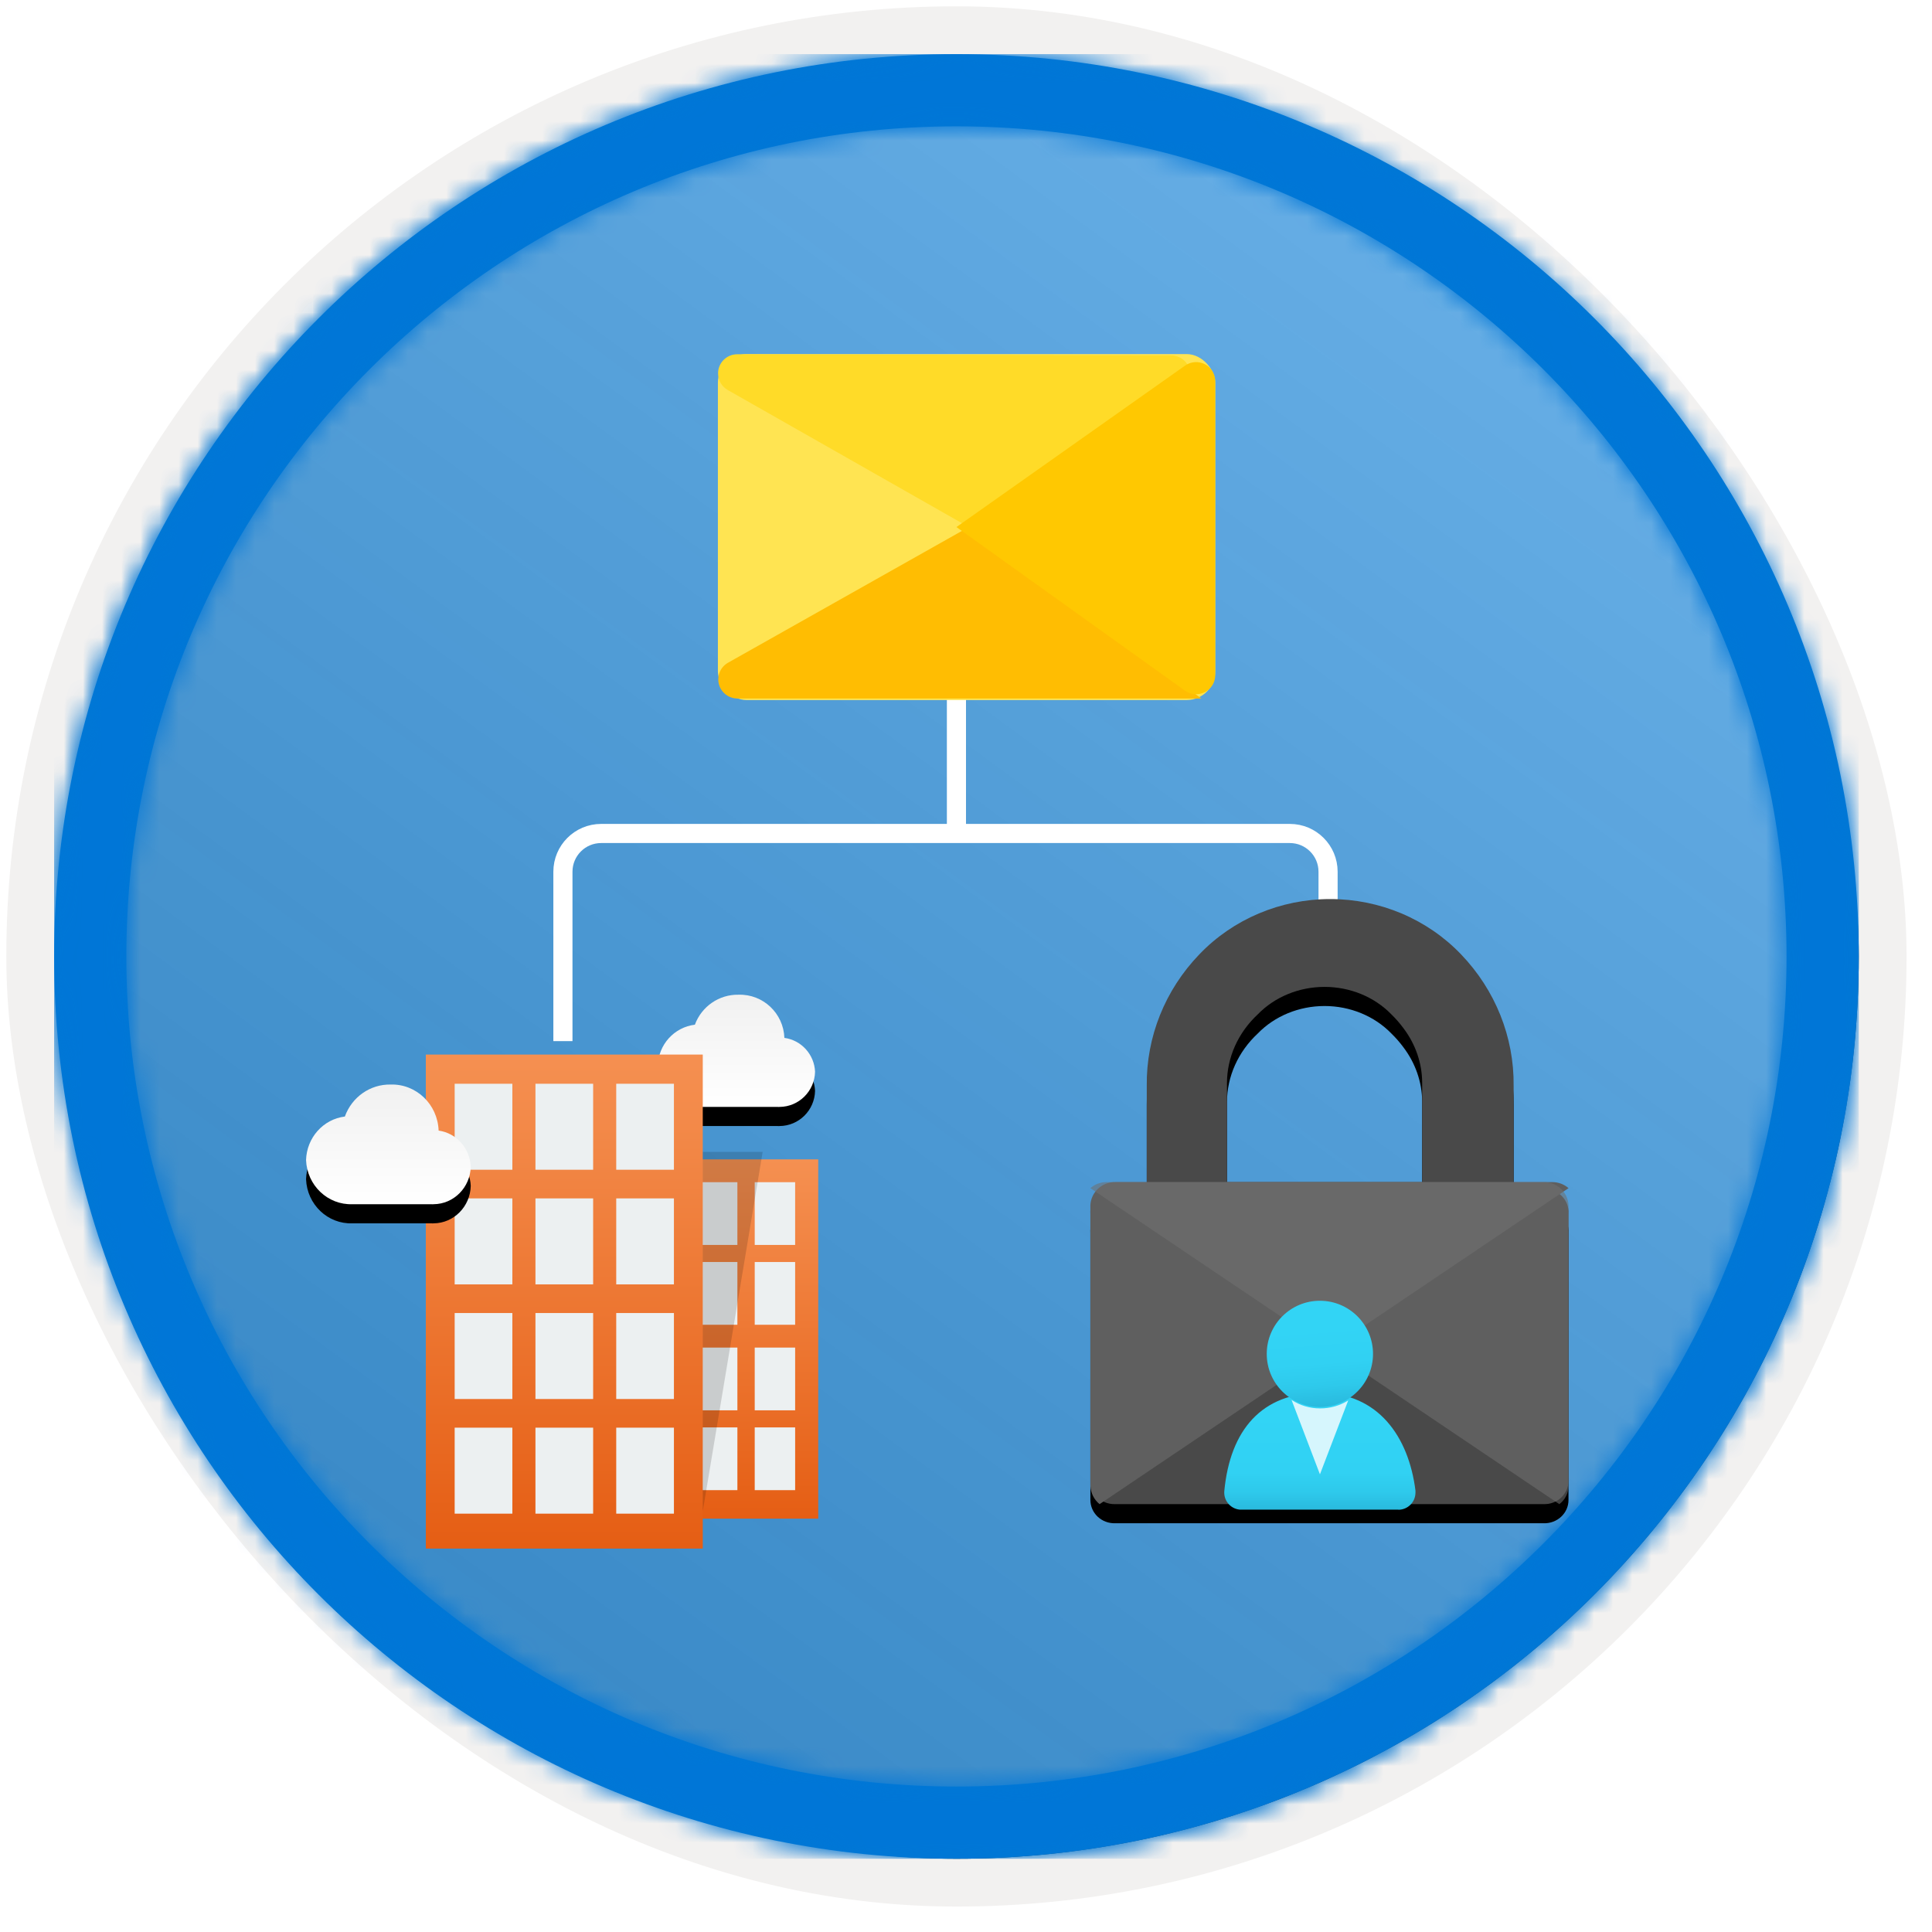 <?xml version="1.0" encoding="UTF-8"?>
<svg width="101px" height="101px" viewBox="0 0 101 101" version="1.1" xmlns="http://www.w3.org/2000/svg" xmlns:xlink="http://www.w3.org/1999/xlink">
    <!-- Generator: Sketch 64 (93537) - https://sketch.com -->
    <title>Manage Microsoft 365 Messaging Organizational Settings and Architecture/plan-and-configure-transport-architecture</title>
    <desc>Created with Sketch.</desc>
    <defs>
        <rect id="path-1" x="0" y="0" width="94.34" height="94.34" rx="47.17"></rect>
        <filter x="-2.9%" y="-2.9%" width="106.4%" height="106.4%" filterUnits="objectBoundingBox" id="filter-3">
            <feMorphology radius="2.5" operator="dilate" in="SourceAlpha" result="shadowSpreadOuter1"></feMorphology>
            <feOffset dx="0.5" dy="0.5" in="shadowSpreadOuter1" result="shadowOffsetOuter1"></feOffset>
            <feMorphology radius="1" operator="erode" in="SourceAlpha" result="shadowInner"></feMorphology>
            <feOffset dx="0.5" dy="0.5" in="shadowInner" result="shadowInner"></feOffset>
            <feComposite in="shadowOffsetOuter1" in2="shadowInner" operator="out" result="shadowOffsetOuter1"></feComposite>
            <feColorMatrix values="0 0 0 0 0.822   0 0 0 0 0.832   0 0 0 0 0.836  0 0 0 1 0" type="matrix" in="shadowOffsetOuter1"></feColorMatrix>
        </filter>
        <linearGradient x1="77.83%" y1="11.2%" x2="-99.689%" y2="253.808%" id="linearGradient-4">
            <stop stop-color="#FFFFFF" offset="0%"></stop>
            <stop stop-color="#000000" stop-opacity="0.5" offset="100%"></stop>
        </linearGradient>
        <rect id="path-5" x="0" y="0" width="94.34" height="94.34"></rect>
        <path d="M47.17,0 C73.221,0 94.34,21.119 94.34,47.17 C94.34,73.221 73.221,94.34 47.17,94.34 C21.119,94.34 0,73.221 0,47.17 C0,21.119 21.119,0 47.17,0 Z M47.17,3.774 C23.203,3.774 3.774,23.203 3.774,47.17 C3.774,71.137 23.203,90.566 47.17,90.566 C71.137,90.566 90.566,71.137 90.566,47.17 C90.566,23.203 71.137,3.774 47.17,3.774 Z" id="path-6"></path>
        <filter x="-44.4%" y="-41.4%" width="192.6%" height="186.5%" filterUnits="objectBoundingBox" id="filter-8">
            <feOffset dx="0" dy="2" in="SourceAlpha" result="shadowOffsetOuter1"></feOffset>
            <feGaussianBlur stdDeviation="2" in="shadowOffsetOuter1" result="shadowBlurOuter1"></feGaussianBlur>
            <feColorMatrix values="0 0 0 0 0   0 0 0 0 0   0 0 0 0 0  0 0 0 0.1 0" type="matrix" in="shadowBlurOuter1" result="shadowMatrixOuter1"></feColorMatrix>
            <feMerge>
                <feMergeNode in="shadowMatrixOuter1"></feMergeNode>
                <feMergeNode in="SourceGraphic"></feMergeNode>
            </feMerge>
        </filter>
        <linearGradient x1="50%" y1="0%" x2="50%" y2="100%" id="linearGradient-9">
            <stop stop-color="#F59051" offset="0%"></stop>
            <stop stop-color="#E55E14" offset="100%"></stop>
        </linearGradient>
        <linearGradient x1="50%" y1="-9.939%" x2="50%" y2="100%" id="linearGradient-10">
            <stop stop-color="#EFEFEF" offset="0%"></stop>
            <stop stop-color="#FFFFFF" offset="100%"></stop>
        </linearGradient>
        <path d="M26.609,4.027 C26.57,3.125 25.895,2.379 25.006,2.258 C24.959,0.97 23.889,-0.038 22.61,0.001 C21.595,-0.018 20.68,0.611 20.327,1.568 C19.247,1.7 18.424,2.606 18.391,3.701 C18.438,4.942 19.474,5.91 20.706,5.866 L20.907,5.866 L24.655,5.866 C24.688,5.871 24.722,5.871 24.755,5.866 C25.765,5.859 26.586,5.044 26.609,4.027 Z" id="path-11"></path>
        <filter x="-6.1%" y="-8.5%" width="112.2%" height="134.1%" filterUnits="objectBoundingBox" id="filter-12">
            <feOffset dx="0" dy="1" in="SourceAlpha" result="shadowOffsetOuter1"></feOffset>
            <feColorMatrix values="0 0 0 0 0   0 0 0 0 0   0 0 0 0 0  0 0 0 0.1 0" type="matrix" in="shadowOffsetOuter1"></feColorMatrix>
        </filter>
        <linearGradient x1="50%" y1="0%" x2="50%" y2="100%" id="linearGradient-13">
            <stop stop-color="#F59051" offset="0%"></stop>
            <stop stop-color="#E55E14" offset="100%"></stop>
        </linearGradient>
        <linearGradient x1="50%" y1="-9.939%" x2="50%" y2="100%" id="linearGradient-14">
            <stop stop-color="#EFEFEF" offset="0%"></stop>
            <stop stop-color="#FFFFFF" offset="100%"></stop>
        </linearGradient>
        <path d="M8.609,8.992 C8.569,8.029 7.862,7.234 6.93,7.104 C6.881,5.731 5.759,4.655 4.419,4.697 C3.356,4.677 2.397,5.347 2.028,6.369 C0.896,6.509 0.034,7.476 0,8.644 C0.049,9.967 1.134,11 2.425,10.953 L2.635,10.953 L6.562,10.953 C6.597,10.958 6.632,10.958 6.667,10.953 C7.725,10.945 8.585,10.076 8.609,8.992 Z" id="path-15"></path>
        <filter x="-5.8%" y="-8.0%" width="111.6%" height="131.9%" filterUnits="objectBoundingBox" id="filter-16">
            <feOffset dx="0" dy="1" in="SourceAlpha" result="shadowOffsetOuter1"></feOffset>
            <feColorMatrix values="0 0 0 0 0   0 0 0 0 0   0 0 0 0 0  0 0 0 0.1 0" type="matrix" in="shadowOffsetOuter1"></feColorMatrix>
        </filter>
        <path d="M23.701,15.153 L22.129,15.153 L22.129,9.762 C22.156,7.215 21.171,4.755 19.378,2.889 C17.615,1.047 15.136,0 12.539,0 C9.943,0 7.464,1.047 5.701,2.889 C3.904,4.753 2.919,7.214 2.95,9.762 L2.95,15.153 L1.378,15.153 C1.011,15.119 0.646,15.243 0.381,15.491 C0.116,15.74 -0.022,16.088 0.003,16.444 L0.003,30.417 C0.003,30.746 0.141,31.061 0.385,31.29 C0.629,31.519 0.959,31.642 1.3,31.632 L23.701,31.632 C24.041,31.642 24.371,31.519 24.615,31.29 C24.86,31.061 24.998,30.746 24.997,30.417 L24.997,16.444 C25.02,16.102 24.892,15.767 24.645,15.521 C24.398,15.276 24.055,15.142 23.701,15.153 Z M17.347,14.796 L7.143,14.796 L7.143,9.622 C7.145,8.278 7.723,6.988 8.752,6.029 C9.638,5.115 10.91,4.592 12.245,4.592 C13.58,4.592 14.851,5.115 15.738,6.029 C15.968,6.253 16.178,6.493 16.366,6.748 L16.366,6.748 C16.998,7.582 17.34,8.571 17.347,9.586 L17.347,14.796 Z" id="path-17"></path>
        <filter x="-2.0%" y="-1.6%" width="104.0%" height="106.3%" filterUnits="objectBoundingBox" id="filter-18">
            <feOffset dx="0" dy="1" in="SourceAlpha" result="shadowOffsetOuter1"></feOffset>
            <feColorMatrix values="0 0 0 0 0   0 0 0 0 0   0 0 0 0 0  0 0 0 0.1 0" type="matrix" in="shadowOffsetOuter1"></feColorMatrix>
        </filter>
        <linearGradient x1="49.977%" y1="17.991%" x2="49.977%" y2="124.588%" id="linearGradient-19">
            <stop stop-color="#32D4F5" offset="0%"></stop>
            <stop stop-color="#31D1F3" offset="47%"></stop>
            <stop stop-color="#2EC9EB" offset="63%"></stop>
            <stop stop-color="#29BADE" offset="77%"></stop>
            <stop stop-color="#22A5CB" offset="89%"></stop>
            <stop stop-color="#198AB3" offset="100%"></stop>
            <stop stop-color="#198AB3" offset="100%"></stop>
        </linearGradient>
        <linearGradient x1="45.606%" y1="-4.394%" x2="56.413%" y2="129.929%" id="linearGradient-20">
            <stop stop-color="#32D4F5" offset="22%"></stop>
            <stop stop-color="#31D1F3" offset="47%"></stop>
            <stop stop-color="#2EC9EB" offset="63%"></stop>
            <stop stop-color="#29BADE" offset="77%"></stop>
            <stop stop-color="#22A5CB" offset="89%"></stop>
            <stop stop-color="#198AB3" offset="100%"></stop>
            <stop stop-color="#198AB3" offset="100%"></stop>
        </linearGradient>
    </defs>
    <g id="Badges" stroke="none" stroke-width="1" fill="none" fill-rule="evenodd">
        <g id="Manage-Microsoft-365-Messaging-Organizational-Settings-and-Architecture" transform="translate(-160, -1080)">
            <g id="Manage-Microsoft-365-Messaging-Organizational-Settings-and-Architecture/plan-and-configure-transport-architecture" transform="translate(160, 1080)">
                <g id="Badge-Plates/Circle">
                    <g id="BG" transform="translate(2.83, 2.83)">
                        <mask id="mask-2" fill="white">
                            <use xlink:href="#path-1"></use>
                        </mask>
                        <g>
                            <use fill="black" fill-opacity="1" filter="url(#filter-3)" xlink:href="#path-1"></use>
                            <rect stroke="#F2F1F0" stroke-width="2.5" x="-1.25" y="-1.25" width="96.84" height="96.84" rx="48.42"></rect>
                        </g>
                        <g id="Colors/Microsoft-365/BG-Solid-Badge" mask="url(#mask-2)">
                            <g id="Rectangle">
                                <use fill="#0078D4" xlink:href="#path-5"></use>
                                <use fill-opacity="0.4" fill="url(#linearGradient-4)" xlink:href="#path-5"></use>
                            </g>
                        </g>
                    </g>
                    <g id="Border" transform="translate(2.83, 2.83)">
                        <mask id="mask-7" fill="white">
                            <use xlink:href="#path-6"></use>
                        </mask>
                        <use id="Boarder" fill="#0078D4" fill-rule="nonzero" xlink:href="#path-6"></use>
                        <g id="Colors/Microsoft-365/Border" mask="url(#mask-7)" fill="#0076D7">
                            <rect id="Microsoft-365/Border" x="0" y="0" width="94.34" height="94.34"></rect>
                        </g>
                    </g>
                </g>
                <path d="M49.962,29 L46,29 C44.895,29 44,29.895 44,31 L44,67 C44,68.105 44.895,69 46,69 L54.855,69 L54.855,69" id="Path-73" stroke="#FFFFFF" transform="translate(49.428, 49) rotate(90) translate(-49.428, -49) "></path>
                <line x1="50" y1="43.805" x2="50" y2="32" id="Path-75" stroke="#FFFFFF"></line>
                <g id="Group-3" transform="translate(34, 18)">
                    <rect id="Rectangle" fill="#FFE452" x="3.53" y="0.51" width="26" height="18.087" rx="1.5"></rect>
                    <path d="M4.045,2.389 L16.645,9.553 L16.645,9.553 L27.766,2.422 C28.231,2.124 28.366,1.506 28.068,1.041 C27.884,0.755 27.568,0.581 27.229,0.58 L4.542,0.52 C3.989,0.518 3.541,0.965 3.539,1.517 C3.538,1.878 3.731,2.211 4.045,2.389 Z" id="Path-69" fill="#FFDB28"></path>
                    <path d="M28.807,18.517 L16.645,9.553 L4.06,16.645 C3.578,16.917 3.408,17.526 3.679,18.008 C3.857,18.322 4.19,18.517 4.551,18.517 L28.807,18.517 L28.807,18.517 Z" id="Path-70" fill="#FFBD02"></path>
                    <path d="M29.53,1.93 L29.53,17.293 C29.53,17.846 29.083,18.293 28.53,18.293 C28.321,18.293 28.118,18.228 27.948,18.106 L16,9.553 L16,9.553 L27.953,1.113 C28.405,0.795 29.029,0.902 29.347,1.353 C29.466,1.522 29.53,1.724 29.53,1.93 Z" id="Path-71" fill="#FFC801"></path>
                </g>
                <g id="Buildings" filter="url(#filter-8)" transform="translate(16, 50)">
                    <g id="Group-4" transform="translate(16.435, 8.609)">
                        <rect id="Rectangle" fill="url(#linearGradient-9)" x="0.077" y="0" width="10.263" height="18.783"></rect>
                        <rect id="Rectangle" fill="#ECF0F1" x="0.983" y="1.193" width="2.113" height="3.28"></rect>
                        <rect id="Rectangle" fill="#ECF0F1" x="4.001" y="1.193" width="2.113" height="3.28"></rect>
                        <rect id="Rectangle" fill="#ECF0F1" x="7.02" y="1.193" width="2.113" height="3.28"></rect>
                        <rect id="Rectangle" fill="#ECF0F1" x="0.983" y="5.366" width="2.113" height="3.28"></rect>
                        <rect id="Rectangle" fill="#ECF0F1" x="4.001" y="5.366" width="2.113" height="3.28"></rect>
                        <rect id="Rectangle" fill="#ECF0F1" x="7.02" y="5.366" width="2.113" height="3.28"></rect>
                        <rect id="Rectangle" fill="#ECF0F1" x="0.983" y="9.839" width="2.113" height="3.28"></rect>
                        <rect id="Rectangle" fill="#ECF0F1" x="4.001" y="9.839" width="2.113" height="3.28"></rect>
                        <rect id="Rectangle" fill="#ECF0F1" x="7.02" y="9.839" width="2.113" height="3.28"></rect>
                        <rect id="Rectangle" fill="#ECF0F1" x="0.983" y="14.012" width="2.113" height="3.28"></rect>
                        <rect id="Rectangle" fill="#ECF0F1" x="4.001" y="14.012" width="2.113" height="3.28"></rect>
                        <rect id="Rectangle" fill="#ECF0F1" x="7.02" y="14.012" width="2.113" height="3.28"></rect>
                    </g>
                    <g id="Path" fill-rule="nonzero">
                        <use fill="black" fill-opacity="1" filter="url(#filter-12)" xlink:href="#path-11"></use>
                        <use fill="url(#linearGradient-10)" xlink:href="#path-11"></use>
                    </g>
                    <g id="Group-4" transform="translate(6.261, 3.13)">
                        <rect id="Rectangle" fill="url(#linearGradient-13)" x="0" y="0" width="14.478" height="25.826"></rect>
                        <rect id="Rectangle" fill="#ECF0F1" x="1.508" y="1.526" width="3.016" height="4.495"></rect>
                        <rect id="Rectangle" fill="#ECF0F1" x="5.731" y="1.526" width="3.016" height="4.495"></rect>
                        <rect id="Rectangle" fill="#ECF0F1" x="9.954" y="1.526" width="3.016" height="4.495"></rect>
                        <rect id="Rectangle" fill="#ECF0F1" x="1.508" y="7.519" width="3.016" height="4.495"></rect>
                        <rect id="Rectangle" fill="#ECF0F1" x="5.731" y="7.519" width="3.016" height="4.495"></rect>
                        <rect id="Rectangle" fill="#ECF0F1" x="9.954" y="7.519" width="3.016" height="4.495"></rect>
                        <rect id="Rectangle" fill="#ECF0F1" x="1.508" y="13.512" width="3.016" height="4.495"></rect>
                        <rect id="Rectangle" fill="#ECF0F1" x="5.731" y="13.512" width="3.016" height="4.495"></rect>
                        <rect id="Rectangle" fill="#ECF0F1" x="9.954" y="13.512" width="3.016" height="4.495"></rect>
                        <rect id="Rectangle" fill="#ECF0F1" x="1.508" y="19.505" width="3.016" height="4.495"></rect>
                        <rect id="Rectangle" fill="#ECF0F1" x="5.731" y="19.505" width="3.016" height="4.495"></rect>
                        <rect id="Rectangle" fill="#ECF0F1" x="9.954" y="19.505" width="3.016" height="4.495"></rect>
                    </g>
                    <g id="Path" fill-rule="nonzero">
                        <use fill="black" fill-opacity="1" filter="url(#filter-16)" xlink:href="#path-15"></use>
                        <use fill="url(#linearGradient-14)" xlink:href="#path-15"></use>
                    </g>
                    <polygon id="Path-39" fill-opacity="0.151" fill="#000000" points="23.87 8.217 20.739 8.217 20.739 27"></polygon>
                </g>
                <g id="Group-5" transform="translate(57, 47)" fill-rule="nonzero">
                    <g id="Lock" transform="translate(0, -0)">
                        <g id="Shape">
                            <use fill="black" fill-opacity="1" filter="url(#filter-18)" xlink:href="#path-17"></use>
                            <use fill="#494949" xlink:href="#path-17"></use>
                        </g>
                        <path d="M1.325,14.797 L24.159,14.797 C24.469,14.798 24.768,14.911 25,15.114 L0.483,31.633 C0.194,31.397 0.019,31.05 0.003,30.68 L0.003,16.147 C-0.02,15.789 0.11,15.439 0.362,15.182 C0.614,14.925 0.963,14.785 1.325,14.797 Z" id="Path" fill="#5F5F5F"></path>
                        <path d="M23.675,14.797 L0.841,14.797 C0.531,14.798 0.232,14.911 0,15.114 L24.517,31.633 C24.819,31.408 24.997,31.055 24.997,30.68 L24.997,16.147 C25.02,15.789 24.89,15.439 24.638,15.182 C24.386,14.925 24.037,14.785 23.675,14.797 Z" id="Path" fill="#717171" opacity="0.572"></path>
                    </g>
                    <g id="Person" transform="translate(7, 21)">
                        <path d="M9.104,10.926 C9.595,10.926 9.994,10.528 9.997,10.034 C10.001,9.998 10.001,9.962 9.997,9.926 C9.644,7.109 8.051,4.815 5.004,4.815 C1.958,4.815 0.311,6.76 0.005,9.933 C-0.046,10.426 0.309,10.866 0.798,10.919 L9.104,10.919 L9.104,10.926 Z" id="Path" fill="url(#linearGradient-19)"></path>
                        <path d="M5.016,5.628 C4.485,5.631 3.963,5.477 3.519,5.185 L5.003,9.074 L6.481,5.212 C6.042,5.485 5.534,5.63 5.016,5.628 Z" id="Path" fill="#FFFFFF" opacity="0.8"></path>
                        <circle id="Oval" fill="url(#linearGradient-20)" cx="5" cy="2.778" r="2.778"></circle>
                    </g>
                </g>
            </g>
        </g>
    </g>
</svg>